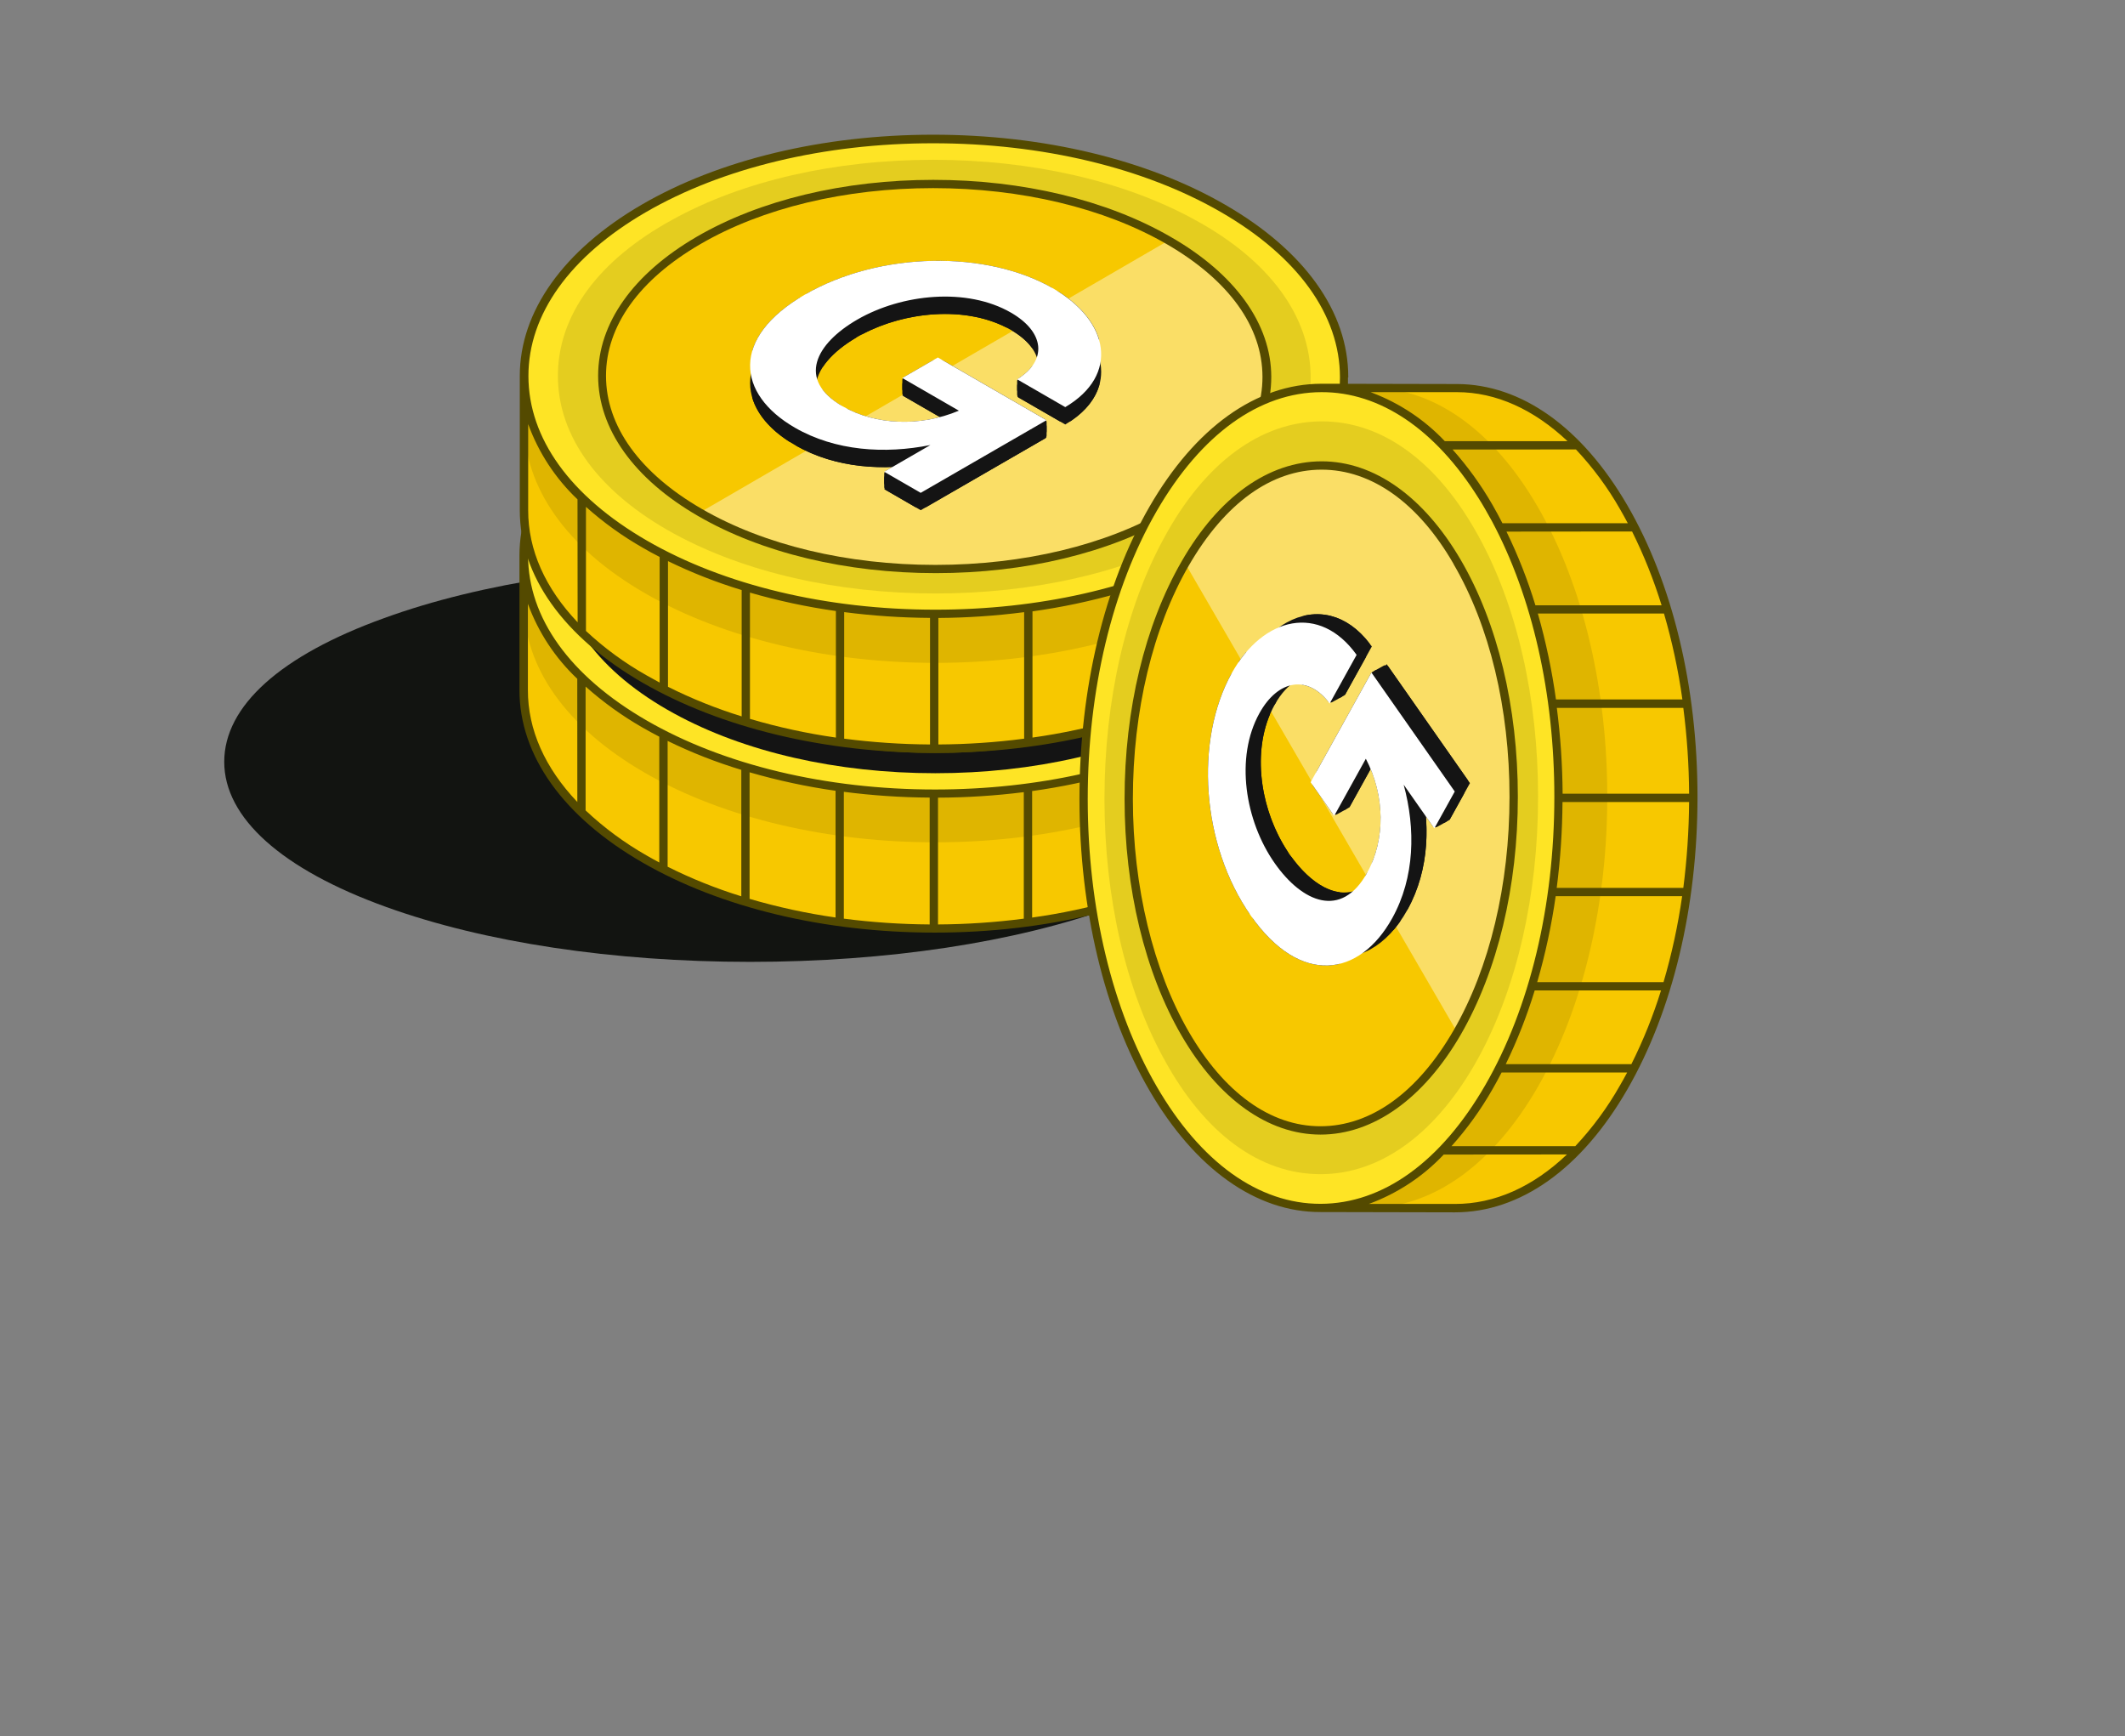 <svg width="142" height="116" viewBox="0 0 142 116" fill="none" xmlns="http://www.w3.org/2000/svg">
<rect x="0" y="0" width="142" height="116" fill="#808080" stroke="none"/>
<path d="M50.126 64.264C40.968 64.264 32.348 62.963 25.802 60.595C18.799 58.071 14.984 54.629 14.984 50.899C14.984 47.17 18.756 43.788 25.662 41.3C32.159 38.932 40.747 37.627 49.905 37.627C59.064 37.627 67.684 38.932 74.213 41.296C81.179 43.803 85.02 47.237 85.031 50.971C85.042 54.704 81.26 58.106 74.348 60.606C67.877 62.959 59.274 64.264 50.126 64.264Z" fill="#121411"/>
<path d="M89.796 37.227V46.236C89.796 50.274 87.13 54.305 81.831 57.384C71.167 63.573 53.815 63.573 43.081 57.384C37.692 54.27 34.996 50.181 35.008 46.097V37.088C35.008 41.173 37.688 45.261 43.077 48.371C53.811 54.56 71.163 54.56 81.827 48.371C87.13 45.292 89.784 41.262 89.796 37.227Z" fill="#F7C800"/>
<g opacity="0.15">
<path d="M35.023 37.123C35.023 41.192 37.731 45.265 43.092 48.371C53.826 54.56 71.175 54.56 81.839 48.371C87.142 45.277 89.796 41.258 89.803 37.22V40.643C89.738 44.631 87.096 48.6 81.847 51.636C71.182 57.825 53.834 57.825 43.1 51.636C37.719 48.534 35.023 44.472 35.023 40.392" fill="#544A00"/>
</g>
<path d="M81.713 25.908C92.447 32.097 92.505 42.154 81.837 48.343C71.168 54.532 53.82 54.532 43.086 48.343C32.352 42.154 32.313 32.097 42.981 25.908C53.65 19.719 70.998 19.738 81.713 25.908Z" fill="#FEE425"/>
<path d="M62.505 51.66C55.929 51.66 49.74 50.244 45.041 47.668C40.012 44.921 37.273 41.177 37.273 37.119C37.273 33.062 39.981 29.383 44.94 26.675C49.605 24.099 55.771 22.68 62.346 22.68C68.922 22.68 75.111 24.099 79.799 26.672C84.801 29.399 87.559 33.135 87.567 37.197C87.574 41.258 84.859 44.96 79.896 47.679C75.25 50.24 69.073 51.66 62.505 51.66Z" fill="#141414"/>
<path d="M78.171 46.249C69.56 51.278 55.457 51.278 46.754 46.249C38.051 41.221 38.02 33.075 46.661 28.069C55.302 23.064 69.374 23.041 78.078 28.069C86.781 33.098 86.812 41.252 78.171 46.249Z" fill="#F7C800"/>
<g opacity="0.4">
<path d="M78.167 46.25C69.556 51.279 55.453 51.279 46.75 46.25L78.082 28.07C86.777 33.076 86.808 41.253 78.167 46.25Z" fill="white"/>
</g>
<path d="M63.153 28.104L65.497 29.457C67.864 30.823 69.895 32.2 68.785 33.848L62.379 30.161L58.944 30.548L66.963 35.19C65.497 36.045 61.984 36.648 57.904 34.293L55.935 33.155L54.001 34.269L52.094 44.531L55.621 46.566L57.621 35.964C61.164 37.809 66.177 38.547 69.918 36.9L72.44 38.354L75.875 37.967L71.956 35.67C72.554 35.221 72.957 34.561 73.082 33.825L76.672 35.898L80.106 35.511L66.607 27.717L63.153 28.104Z" fill="#544A00"/>
<path d="M78.212 27.843C73.957 25.387 68.325 24.033 62.353 24.033C56.381 24.033 50.749 25.387 46.529 27.843C42.309 30.299 39.93 33.603 39.93 37.127C39.93 40.651 42.309 44.008 46.621 46.503C50.876 48.959 56.512 50.313 62.504 50.313C68.496 50.313 74.108 48.959 78.317 46.503C82.525 44.047 84.919 40.732 84.912 37.196C84.904 33.661 82.521 30.311 78.212 27.843ZM78.027 46.023C73.903 48.433 68.387 49.76 62.492 49.76C56.597 49.76 51.066 48.422 46.888 46.023C42.711 43.625 40.475 40.477 40.475 37.127C40.475 33.777 42.719 30.683 46.796 28.323C50.934 25.913 56.466 24.59 62.342 24.59C68.217 24.59 73.768 25.917 77.934 28.323C82.1 30.729 84.332 33.839 84.332 37.189C84.332 40.538 82.107 43.652 78.027 46.023Z" fill="#544A00"/>
<path d="M90.071 37.229C90.071 37.229 90.071 37.198 90.071 37.186C90.071 32.827 87.143 28.742 81.84 25.682C76.622 22.669 69.69 21.006 62.329 21.006C54.968 21.006 48.036 22.673 42.834 25.698C37.631 28.723 34.711 32.796 34.711 37.124V37.155V46.094C34.711 50.465 37.62 54.558 42.923 57.621C48.156 60.642 55.096 62.309 62.465 62.309C69.833 62.309 76.753 60.642 81.952 57.621C87.151 54.6 90.044 50.547 90.052 46.237V37.225L90.071 37.229ZM38.579 53.583C36.417 51.309 35.268 48.752 35.276 46.094V40.343C35.972 42.246 37.101 43.961 38.575 45.352L38.579 53.583ZM44.056 57.625C43.77 57.47 43.484 57.316 43.205 57.153C41.733 56.316 40.365 55.306 39.132 54.144V45.87C40.304 46.914 41.581 47.833 42.942 48.612C43.306 48.821 43.677 49.023 44.056 49.22V57.625ZM49.537 59.884C47.845 59.361 46.198 58.7 44.613 57.907V49.502C46.2 50.278 47.847 50.924 49.537 51.436V59.884ZM55.835 61.3C53.893 61.023 51.973 60.606 50.09 60.054V51.599C51.974 52.145 53.893 52.557 55.835 52.833V61.3ZM62.124 61.764C60.206 61.752 58.29 61.623 56.388 61.377V52.902C58.29 53.148 60.206 53.277 62.124 53.289V61.764ZM68.414 61.377C66.513 61.625 64.598 61.754 62.681 61.764V53.293C64.598 53.287 66.512 53.164 68.414 52.925V61.377ZM74.711 60.078C72.83 60.625 70.911 61.035 68.971 61.304V52.852C70.91 52.584 72.829 52.18 74.711 51.641V60.078ZM80.192 57.942C78.607 58.733 76.96 59.393 75.268 59.915V51.479C76.957 50.964 78.604 50.317 80.192 49.545V57.942ZM85.673 54.194C84.463 55.333 83.122 56.324 81.677 57.145C81.372 57.323 81.066 57.494 80.749 57.66V49.274C81.167 49.061 81.577 48.841 81.971 48.609C83.294 47.85 84.535 46.957 85.673 45.944V54.194ZM89.503 46.241C89.503 48.864 88.342 51.386 86.226 53.633V45.433C87.659 44.08 88.767 42.42 89.468 40.578C89.468 40.544 89.499 40.509 89.51 40.474L89.503 46.241ZM82.459 47.669C82.207 47.827 81.956 47.982 81.685 48.137C81.414 48.291 81.151 48.434 80.881 48.581C75.852 51.289 69.373 52.748 62.476 52.748C55.204 52.748 48.361 51.111 43.213 48.137C38.065 45.162 35.295 41.271 35.287 37.124C35.279 32.978 38.065 29.113 43.116 26.177C48.234 23.203 55.061 21.563 62.333 21.563C69.605 21.563 76.428 23.199 81.569 26.166C86.71 29.133 89.51 33.036 89.518 37.186C89.522 41.093 87.039 44.787 82.459 47.661V47.669Z" fill="#544A00"/>
<path d="M89.815 25.217V34.226C89.815 38.264 87.154 42.291 81.855 45.374C71.186 51.563 53.838 51.563 43.1 45.374C37.712 42.26 35.02 38.172 35.031 34.087V25.078C35.031 29.163 37.712 33.251 43.1 36.361C53.838 42.55 71.186 42.55 81.855 36.361C87.154 33.282 89.804 29.252 89.815 25.217Z" fill="#F7C800"/>
<g opacity="0.15">
<path d="M35.039 25.133C35.039 29.198 37.747 33.275 43.108 36.377C53.838 42.566 71.186 42.566 81.855 36.377C87.154 33.283 89.808 29.264 89.819 25.23V28.653C89.757 32.637 87.111 36.609 81.866 39.646C71.198 45.835 53.85 45.835 43.12 39.646C37.747 36.551 35.051 32.474 35.051 28.401" fill="#544A00"/>
</g>
<path d="M81.721 13.917C92.458 20.106 92.513 30.163 81.848 36.352C71.184 42.541 53.832 42.541 43.094 36.352C32.356 30.163 32.325 20.106 42.989 13.917C53.654 7.728 71.006 7.728 81.721 13.917Z" fill="#FEE425"/>
<path opacity="0.15" d="M62.517 39.652C55.941 39.652 49.752 38.232 45.048 35.66C40.02 32.913 37.281 29.169 37.281 25.111C37.281 21.054 39.989 17.375 44.952 14.668C49.593 12.095 55.782 10.676 62.358 10.676C68.934 10.676 75.123 12.095 79.811 14.668C84.812 17.375 87.574 21.131 87.582 25.193C87.59 29.254 84.874 32.956 79.912 35.675C75.262 38.232 69.085 39.652 62.517 39.652Z" fill="#544A00"/>
<path d="M78.186 34.242C69.576 39.271 55.473 39.271 46.77 34.242C38.066 29.214 38.035 21.064 46.677 16.062C55.318 11.061 69.394 11.034 78.093 16.062C86.793 21.091 86.828 29.244 78.186 34.242Z" fill="#F7C800"/>
<g opacity="0.4">
<path d="M78.182 34.243C69.572 39.271 55.469 39.271 46.766 34.243L78.097 16.062C86.793 21.064 86.824 29.245 78.182 34.243Z" fill="white"/>
</g>
<path d="M78.228 15.826C73.973 13.366 68.341 12.016 62.369 12.016C56.397 12.016 50.765 13.366 46.544 15.826C42.324 18.286 39.969 21.581 39.969 25.109C39.969 28.637 42.344 31.991 46.657 34.481C50.912 36.942 56.547 38.292 62.539 38.292C68.531 38.292 74.143 36.942 78.352 34.481C82.607 32.018 84.955 28.714 84.951 25.179C84.947 21.643 82.537 18.297 78.228 15.826ZM78.042 34.006C73.919 36.416 68.403 37.742 62.508 37.742C56.613 37.742 51.074 36.416 46.904 34.006C42.734 31.596 40.495 28.459 40.495 25.109C40.495 21.759 42.738 18.665 46.811 16.305C50.95 13.896 56.482 12.569 62.357 12.569C68.233 12.569 73.784 13.896 77.954 16.305C82.123 18.715 84.359 21.829 84.363 25.179C84.367 28.529 82.123 31.642 78.042 34.002V34.006Z" fill="#544A00"/>
<path d="M90.095 25.219V25.18C90.095 20.821 87.166 16.736 81.867 13.677C76.645 10.659 69.718 9 62.356 9C54.995 9 48.044 10.667 42.857 13.688C37.67 16.709 34.734 20.79 34.734 25.118C34.734 25.118 34.734 25.138 34.734 25.149V34.089C34.734 38.459 37.639 42.552 42.943 45.615C48.18 48.636 55.115 50.304 62.488 50.304C69.861 50.304 76.777 48.636 81.975 45.615C87.174 42.594 90.064 38.541 90.075 34.232V25.219H90.095ZM38.599 41.577C36.436 39.303 35.288 36.746 35.295 34.089V28.337C35.989 30.245 37.118 31.967 38.591 33.365L38.599 41.577ZM44.08 45.604C43.794 45.449 43.507 45.294 43.225 45.132C41.754 44.306 40.388 43.306 39.156 42.154V33.864C40.325 34.909 41.602 35.828 42.966 36.603C43.325 36.816 43.701 37.017 44.08 37.21V45.604ZM49.561 47.863C47.868 47.34 46.221 46.678 44.637 45.886V37.489C46.224 38.262 47.871 38.909 49.561 39.423V47.863ZM55.858 49.279C53.916 49.002 51.996 48.585 50.114 48.029V39.593C51.997 40.139 53.916 40.55 55.858 40.823V49.279ZM62.148 49.739C60.229 49.728 58.313 49.599 56.411 49.352V40.896C58.314 41.142 60.229 41.271 62.148 41.283V49.739ZM68.437 49.352C66.536 49.601 64.622 49.73 62.705 49.739V41.287C64.621 41.275 66.536 41.145 68.437 40.9V49.352ZM74.731 48.052C72.85 48.598 70.933 49.008 68.994 49.279V40.846C70.932 40.578 72.849 40.173 74.731 39.635V48.052ZM80.216 45.917C78.63 46.707 76.983 47.367 75.291 47.89V39.473C76.981 38.959 78.627 38.312 80.216 37.539V45.917ZM85.697 42.169C84.485 43.307 83.144 44.297 81.701 45.12C81.395 45.298 81.086 45.468 80.772 45.635V37.268C81.186 37.055 81.596 36.835 81.995 36.603C83.317 35.843 84.558 34.948 85.697 33.934V42.169ZM89.526 34.216C89.526 36.839 88.366 39.361 86.25 41.604V33.419C87.681 32.065 88.789 30.406 89.491 28.565C89.491 28.53 89.518 28.495 89.534 28.46L89.526 34.216ZM82.482 35.655C82.231 35.814 81.975 35.968 81.709 36.123C81.442 36.278 81.179 36.421 80.908 36.568C75.879 39.276 69.396 40.734 62.5 40.734C55.231 40.734 48.389 39.098 43.236 36.123C38.084 33.148 35.319 29.265 35.311 25.134C35.303 21.003 38.084 17.123 43.14 14.187C48.257 11.213 55.081 9.572 62.356 9.572C69.632 9.572 76.452 11.205 81.589 14.172C86.725 17.139 89.534 21.045 89.541 25.196C89.545 29.087 87.046 32.781 82.482 35.655Z" fill="#544A00"/>
<path d="M88.35 25.908L97.363 25.927C101.397 25.927 105.428 28.589 108.507 33.888C114.696 44.556 114.696 61.905 108.507 72.639C105.412 78.031 101.308 80.723 97.224 80.711H88.211C92.296 80.711 96.384 78.031 99.498 72.639C105.687 61.905 105.687 44.556 99.498 33.888C96.415 28.581 92.388 25.927 88.35 25.908Z" fill="#F7C800"/>
<g opacity="0.15">
<path d="M88.25 80.696C92.319 80.696 96.373 77.988 99.498 72.627C105.687 61.893 105.687 44.549 99.498 33.88C96.404 28.581 92.385 25.924 88.351 25.916H91.77C95.758 25.982 99.727 28.624 102.763 33.873C108.952 44.541 108.952 61.886 102.763 72.619C99.669 77.992 95.596 80.688 91.519 80.688" fill="#544A00"/>
</g>
<path d="M77.056 34.006C83.245 23.268 93.302 23.214 99.491 33.878C105.68 44.542 105.68 61.895 99.491 72.629C93.302 83.363 83.245 83.401 77.056 72.733C70.867 62.065 70.867 44.72 77.056 34.006Z" fill="#FEE425"/>
<path opacity="0.15" d="M102.781 53.214C102.781 59.789 101.365 65.978 98.789 70.682C96.042 75.687 92.298 78.449 88.24 78.449C84.183 78.449 80.504 75.742 77.797 70.779C75.22 66.118 73.805 59.948 73.805 53.372C73.805 46.797 75.22 40.608 77.797 35.919C80.504 30.918 84.256 28.16 88.318 28.152C92.379 28.145 96.085 30.86 98.8 35.823C101.365 40.468 102.781 46.646 102.781 53.214Z" fill="#544A00"/>
<path d="M97.371 37.544C102.4 46.154 102.4 60.261 97.371 68.964C92.343 77.668 84.192 77.695 79.191 69.053C74.189 60.412 74.162 46.34 79.191 37.637C84.219 28.933 92.37 28.902 97.371 37.544Z" fill="#F7C800"/>
<g opacity="0.4">
<path d="M97.375 37.546C102.404 46.157 102.404 60.264 97.375 68.967L79.195 37.635C84.197 28.936 92.374 28.905 97.375 37.546Z" fill="white"/>
</g>
<path d="M78.959 37.51C76.502 41.765 75.148 47.397 75.148 53.369C75.148 59.342 76.502 64.974 78.959 69.194C81.415 73.414 84.734 75.804 88.242 75.804C91.75 75.804 95.123 73.429 97.618 69.117C100.074 64.862 101.428 59.222 101.428 53.23C101.428 47.239 100.074 41.626 97.618 37.417C95.162 33.209 91.847 30.818 88.312 30.822C84.776 30.826 81.434 33.193 78.959 37.51ZM97.139 37.7C99.544 41.819 100.871 47.339 100.871 53.23C100.871 59.121 99.544 64.668 97.135 68.838C94.725 73.008 91.588 75.247 88.238 75.247C84.888 75.247 81.794 73.004 79.434 68.927C77.075 64.85 75.702 59.257 75.702 53.381C75.702 47.505 77.028 41.959 79.438 37.789C81.848 33.619 84.958 31.383 88.308 31.379C91.657 31.375 94.791 33.607 97.139 37.688V37.7Z" fill="#544A00"/>
<path d="M88.352 25.639H88.309C83.95 25.639 79.865 28.567 76.805 33.866C73.792 39.088 72.133 46.016 72.133 53.377C72.133 60.738 73.796 67.689 76.821 72.876C79.846 78.063 83.919 80.999 88.251 80.98H88.282L97.221 80.999C101.588 80.999 105.685 78.094 108.744 72.787C111.765 67.553 113.433 60.614 113.433 53.245C113.433 45.877 111.765 38.956 108.744 33.758C105.723 28.559 101.673 25.67 97.361 25.658L88.352 25.639ZM104.71 77.131C102.432 79.297 99.875 80.446 97.221 80.438H91.469C93.371 79.741 95.085 78.611 96.475 77.138L104.71 77.131ZM108.733 71.654C108.578 71.94 108.427 72.226 108.261 72.505C107.429 73.977 106.424 75.344 105.267 76.578H96.993C98.041 75.409 98.96 74.132 99.736 72.768C99.944 72.408 100.146 72.033 100.343 71.654H108.733ZM110.996 66.172C110.471 67.865 109.809 69.512 109.015 71.097H100.621C101.393 69.508 102.04 67.862 102.555 66.172H110.996ZM112.407 59.875C112.131 61.817 111.714 63.737 111.162 65.619H102.722C103.268 63.736 103.68 61.817 103.956 59.875H112.407ZM112.872 53.586C112.858 55.504 112.728 57.419 112.485 59.322H104.025C104.271 57.42 104.4 55.504 104.412 53.586H112.872ZM112.485 47.296C112.732 49.197 112.861 51.112 112.872 53.029H104.42C104.407 51.112 104.278 49.197 104.033 47.296H112.485ZM111.193 40.991C111.741 42.872 112.153 44.791 112.423 46.731H103.975C103.707 44.792 103.302 42.874 102.764 40.991H111.193ZM109.062 35.51C109.852 37.098 110.511 38.747 111.034 40.442H102.602C102.088 38.752 101.442 37.105 100.668 35.518L109.062 35.51ZM105.31 30.029C106.449 31.24 107.44 32.582 108.261 34.029C108.439 34.334 108.609 34.644 108.775 34.957H100.397C100.184 34.539 99.964 34.133 99.736 33.735C98.975 32.412 98.081 31.172 97.067 30.033L105.31 30.029ZM97.357 26.2C99.979 26.2 102.501 27.36 104.749 29.476H96.548C95.195 28.046 93.535 26.94 91.694 26.242L91.589 26.2H97.357ZM98.784 33.255C98.943 33.506 99.101 33.762 99.252 34.029C99.403 34.295 99.554 34.559 99.701 34.829C102.389 39.858 103.867 46.337 103.867 53.238C103.867 60.506 102.227 67.348 99.252 72.497C96.278 77.645 92.394 80.423 88.247 80.43C84.101 80.438 80.237 77.657 77.301 72.601C74.326 67.484 72.686 60.657 72.686 53.385C72.686 46.112 74.322 39.289 77.289 34.152C80.256 29.015 84.159 26.207 88.309 26.2C92.216 26.188 95.91 28.687 98.784 33.255Z" fill="#544A00"/>
<path d="M68.428 26.486C69.209 25.912 69.627 25.211 69.628 24.461C69.628 23.485 68.918 22.551 67.68 21.836C64.647 20.085 60.208 20.545 57.171 22.299C56.327 22.786 55.609 23.35 55.099 23.958C54.589 24.564 54.274 25.231 54.274 25.916C54.274 26.873 54.885 27.767 56.175 28.511C58.452 29.826 61.537 29.935 64.171 28.823L64.624 28.632L64.198 28.386L60.784 26.415L62.673 25.325L69.443 29.234L61.525 33.806L59.572 32.678L62.296 31.106L62.126 30.654C59.118 31.258 55.877 31.044 53.242 29.523C51.363 28.438 50.37 27.027 50.369 25.591C50.369 24.116 51.418 22.492 53.915 21.051C56.392 19.621 59.392 18.889 62.32 18.832C65.25 18.775 68.088 19.392 70.245 20.637C72.284 21.814 73.339 23.377 73.34 24.837C73.34 25.991 72.68 27.152 71.183 28.076L68.428 26.486Z" fill="#141414" stroke="#141414" stroke-width="0.489"/>
<path d="M54.041 20.425V19.823C56.494 18.439 59.444 17.73 62.325 17.674C65.199 17.618 67.986 18.211 70.127 19.41V20.013C67.929 18.851 65.152 18.29 62.315 18.346C59.459 18.401 56.525 19.083 54.041 20.425Z" fill="#141414" stroke="#141414" stroke-width="0.489" stroke-linejoin="round"/>
<path d="M67.317 21.64C64.426 20.188 60.436 20.579 57.541 22.099V21.494C60.422 19.885 64.515 19.493 67.317 21.032V21.64Z" fill="#141414" stroke="#141414" stroke-width="0.489" stroke-linejoin="round"/>
<path d="M70.619 19.7C71.99 20.574 72.856 21.631 73.19 22.69C72.646 21.799 71.771 20.972 70.619 20.286V19.7Z" fill="#141414" stroke="#141414" stroke-width="0.489" stroke-linejoin="round"/>
<path d="M53.548 20.702C52.116 21.547 51.115 22.48 50.525 23.444C50.875 22.331 51.831 21.178 53.548 20.113V20.702Z" fill="#141414" stroke="#141414" stroke-width="0.489" stroke-linejoin="round"/>
<path d="M67.807 21.33C68.605 21.874 69.027 22.479 69.123 23.051C68.813 22.636 68.368 22.25 67.807 21.91V21.33Z" fill="#141414" stroke="#141414" stroke-width="0.489" stroke-linejoin="round"/>
<path d="M55.096 23.959C54.992 24.083 54.896 24.209 54.809 24.337C54.903 23.935 55.126 23.523 55.47 23.113C55.862 22.647 56.4 22.196 57.045 21.785V22.372C56.255 22.842 55.581 23.381 55.096 23.959Z" fill="#141414" stroke="#141414" stroke-width="0.489" stroke-linejoin="round"/>
<path d="M69.127 24.666C69.063 25.13 68.776 25.606 68.213 26.04V25.478C68.591 25.232 68.897 24.959 69.127 24.666Z" fill="#141414" stroke="#141414" stroke-width="0.489" stroke-linejoin="round"/>
<path d="M60.541 25.994V25.398L62.43 24.308V24.904L60.541 25.994Z" fill="#141414" stroke="#141414" stroke-width="0.489" stroke-linejoin="round"/>
<path d="M73.226 25.664C72.997 26.469 72.419 27.249 71.432 27.918V27.34C72.23 26.848 72.827 26.28 73.226 25.664Z" fill="#141414" stroke="#141414" stroke-width="0.489" stroke-linejoin="round"/>
<path d="M56.05 27.859C55.251 27.318 54.875 26.747 54.783 26.195C55.075 26.58 55.496 26.944 56.05 27.279V27.859Z" fill="#141414" stroke="#141414" stroke-width="0.489" stroke-linejoin="round"/>
<path d="M69.695 28.217V28.813L62.924 24.904V24.308L69.695 28.217Z" fill="#141414" stroke="#141414" stroke-width="0.489" stroke-linejoin="round"/>
<path d="M68.213 25.767L70.944 27.343V27.939L68.213 26.363V25.767Z" fill="#141414" stroke="#141414" stroke-width="0.489" stroke-linejoin="round"/>
<path d="M60.541 25.679L63.833 27.58V28.176L60.541 26.275V25.679Z" fill="#141414" stroke="#141414" stroke-width="0.489" stroke-linejoin="round"/>
<path d="M52.876 29.301C51.619 28.496 50.818 27.535 50.511 26.528C51.023 27.348 51.83 28.092 52.876 28.715V29.301Z" fill="#141414" stroke="#141414" stroke-width="0.489" stroke-linejoin="round"/>
<path d="M56.541 28.158V27.55C58.675 28.625 61.416 28.712 63.832 27.8V28.436C61.404 29.41 58.617 29.3 56.541 28.158Z" fill="#141414" stroke="#141414" stroke-width="0.489" stroke-linejoin="round"/>
<path d="M53.369 28.99C55.975 30.355 59.065 30.555 61.935 30.031V30.695C59.029 31.241 55.924 31.02 53.369 29.594V28.99Z" fill="#141414" stroke="#141414" stroke-width="0.489" stroke-linejoin="round"/>
<path d="M61.776 33.665V33.069L69.694 28.498V29.093L61.776 33.665Z" fill="#141414" stroke="#141414" stroke-width="0.489" stroke-linejoin="round"/>
<path d="M59.33 32.256V31.66L61.932 30.158V30.754L59.33 32.256Z" fill="#141414" stroke="#141414" stroke-width="0.489" stroke-linejoin="round"/>
<path d="M59.33 31.941L61.283 33.068V33.664L59.33 32.537V31.941Z" fill="#141414" stroke="#141414" stroke-width="0.489" stroke-linejoin="round"/>
<path d="M60.295 25.255L62.672 23.883L69.932 28.074L61.524 32.928L59.083 31.518L62.173 29.734C59.126 30.346 55.82 30.134 53.119 28.575C49.23 26.329 48.799 22.561 53.792 19.679C58.828 16.771 65.959 16.721 70.367 19.265C74.148 21.448 74.817 25.054 71.185 27.2L67.966 25.342C70.019 24.081 69.804 22.185 67.557 20.888C64.619 19.191 60.275 19.628 57.292 21.35C54.504 22.96 53.228 25.368 56.297 27.139C58.5 28.412 61.504 28.524 64.076 27.438L60.295 25.255Z" fill="white"/>
<path d="M89.83 46.007C89.392 45.503 88.901 45.17 88.385 45.018C87.77 44.837 87.142 44.92 86.56 45.242C85.956 45.577 85.408 46.165 84.961 46.972C83.259 50.042 83.977 54.367 85.99 57.243C86.694 58.248 87.52 59.054 88.385 59.498C89.257 59.946 90.183 60.029 91.043 59.553C91.615 59.236 92.134 58.683 92.582 57.874C93.86 55.569 93.817 52.538 92.503 50.018L92.293 49.615L92.072 50.013L90.145 53.489L88.883 51.686L92.683 44.83L97.939 52.337L96.836 54.327L95.014 51.724L94.578 51.928C95.37 54.832 95.309 58.007 93.837 60.664C93.18 61.849 92.364 62.711 91.47 63.206C90.478 63.756 89.376 63.864 88.246 63.45C87.109 63.034 85.924 62.082 84.801 60.478C81.515 55.784 81.109 48.914 83.528 44.551C84.241 43.264 85.141 42.336 86.098 41.806C87.002 41.304 87.959 41.156 88.875 41.39C89.757 41.615 90.623 42.2 91.38 43.21L89.83 46.007Z" fill="#141414" stroke="#141414" stroke-width="0.489"/>
<path d="M88.077 63.908C88.509 64.067 88.94 64.157 89.364 64.183C88.679 64.329 87.961 64.28 87.231 64.012C86.147 63.615 85.02 62.732 83.944 61.261L84.528 60.937C85.653 62.489 86.864 63.464 88.077 63.908Z" fill="#141414" stroke="#141414" stroke-width="0.489" stroke-linejoin="round"/>
<path d="M83.661 60.858C80.504 56.193 80.128 49.483 82.478 45.174L82.735 45.032C80.669 49.5 81.172 55.96 84.247 60.534L83.661 60.858Z" fill="#141414" stroke="#141414" stroke-width="0.489" stroke-linejoin="round"/>
<path d="M88.381 59.498C88.724 59.674 89.076 59.794 89.429 59.845C88.845 60.039 88.222 59.95 87.589 59.625C86.878 59.26 86.168 58.603 85.531 57.745L86.115 57.421C86.79 58.343 87.568 59.08 88.381 59.498Z" fill="#141414" stroke="#141414" stroke-width="0.489" stroke-linejoin="round"/>
<path d="M85.835 57.016L85.249 57.341C83.422 54.598 82.826 50.629 84.338 47.83L84.618 47.675C83.405 50.592 84.084 54.363 85.835 57.016Z" fill="#141414" stroke="#141414" stroke-width="0.489" stroke-linejoin="round"/>
<path d="M93.211 61.526L93.338 61.456C93.216 61.628 93.09 61.791 92.961 61.944C93.047 61.809 93.13 61.669 93.211 61.526Z" fill="#141414" stroke="#141414" stroke-width="0.489" stroke-linejoin="round"/>
<path d="M91.53 58.497L91.584 58.467C91.55 58.507 91.515 58.545 91.481 58.583C91.497 58.554 91.514 58.526 91.53 58.497Z" fill="#141414" stroke="#141414" stroke-width="0.489" stroke-linejoin="round"/>
<path d="M89.227 54.19L87.934 52.344L88.519 52.02L89.812 53.866L89.227 54.19Z" fill="#141414" stroke="#141414" stroke-width="0.489" stroke-linejoin="round"/>
<path d="M85.041 46.827C85.024 46.855 85.008 46.883 84.992 46.911L84.94 46.94C84.974 46.901 85.007 46.863 85.041 46.827Z" fill="#141414" stroke="#141414" stroke-width="0.489" stroke-linejoin="round"/>
<path d="M83.001 44.323C83.134 44.133 83.272 43.953 83.413 43.784C83.317 43.934 83.223 44.09 83.132 44.251L83.001 44.323Z" fill="#141414" stroke="#141414" stroke-width="0.489" stroke-linejoin="round"/>
<path d="M89.984 53.768L89.775 53.883L91.445 50.871L91.653 50.756L89.984 53.768Z" fill="#141414" stroke="#141414" stroke-width="0.489" stroke-linejoin="round"/>
<path d="M91.598 50.791L92.184 50.466C93.308 52.786 93.31 55.501 92.191 57.573L91.911 57.728C92.798 55.601 92.683 53.015 91.598 50.791Z" fill="#141414" stroke="#141414" stroke-width="0.489" stroke-linejoin="round"/>
<path d="M87.124 45.522C87.497 45.389 87.877 45.377 88.247 45.486C88.669 45.611 89.097 45.896 89.498 46.369L88.918 46.69C88.454 46.119 87.927 45.744 87.37 45.58C87.288 45.556 87.206 45.536 87.124 45.522Z" fill="#141414" stroke="#141414" stroke-width="0.489" stroke-linejoin="round"/>
<path d="M93.866 60.602L93.605 60.747C94.771 58.169 94.777 55.234 94.079 52.547L94.652 52.23C95.354 55.028 95.256 58.05 93.866 60.602Z" fill="#141414" stroke="#141414" stroke-width="0.489" stroke-linejoin="round"/>
<path d="M91.822 45.111L92.03 44.996L88.413 51.521L88.205 51.636L91.822 45.111Z" fill="#141414" stroke="#141414" stroke-width="0.489" stroke-linejoin="round"/>
<path d="M88.872 41.39C89.725 41.608 90.564 42.163 91.304 43.114L90.721 43.437C89.918 42.381 88.975 41.734 87.979 41.479C87.738 41.417 87.495 41.379 87.252 41.363C87.794 41.247 88.34 41.254 88.872 41.39Z" fill="#141414" stroke="#141414" stroke-width="0.489" stroke-linejoin="round"/>
<path d="M89.687 46.263L89.479 46.378L90.834 43.934L91.042 43.819L89.687 46.263Z" fill="#141414" stroke="#141414" stroke-width="0.489" stroke-linejoin="round"/>
<path d="M95.918 55.029L94.153 52.508L94.738 52.184L96.503 54.705L95.918 55.029Z" fill="#141414" stroke="#141414" stroke-width="0.489" stroke-linejoin="round"/>
<path d="M96.679 54.606L96.471 54.721L97.39 53.063L97.598 52.947L96.679 54.606Z" fill="#141414" stroke="#141414" stroke-width="0.489" stroke-linejoin="round"/>
<path d="M97.868 52.239L97.283 52.564L91.997 45.014L92.582 44.69L97.868 52.239Z" fill="#141414" stroke="#141414" stroke-width="0.489" stroke-linejoin="round"/>
<path d="M89.154 54.511L87.579 52.262L91.643 44.931L97.212 52.883L95.845 55.349L93.798 52.426C94.601 55.371 94.547 58.616 93.035 61.344C90.858 65.271 86.892 65.902 83.585 61.179C80.25 56.416 79.831 49.445 82.298 44.994C84.415 41.175 88.197 40.322 90.654 43.753L88.852 47.005C87.413 45.066 85.417 45.382 84.159 47.652C82.514 50.619 83.2 54.843 85.175 57.664C87.022 60.301 89.636 61.415 91.353 58.317C92.587 56.091 92.551 53.147 91.27 50.693L89.154 54.511Z" fill="white"/>
</svg>
